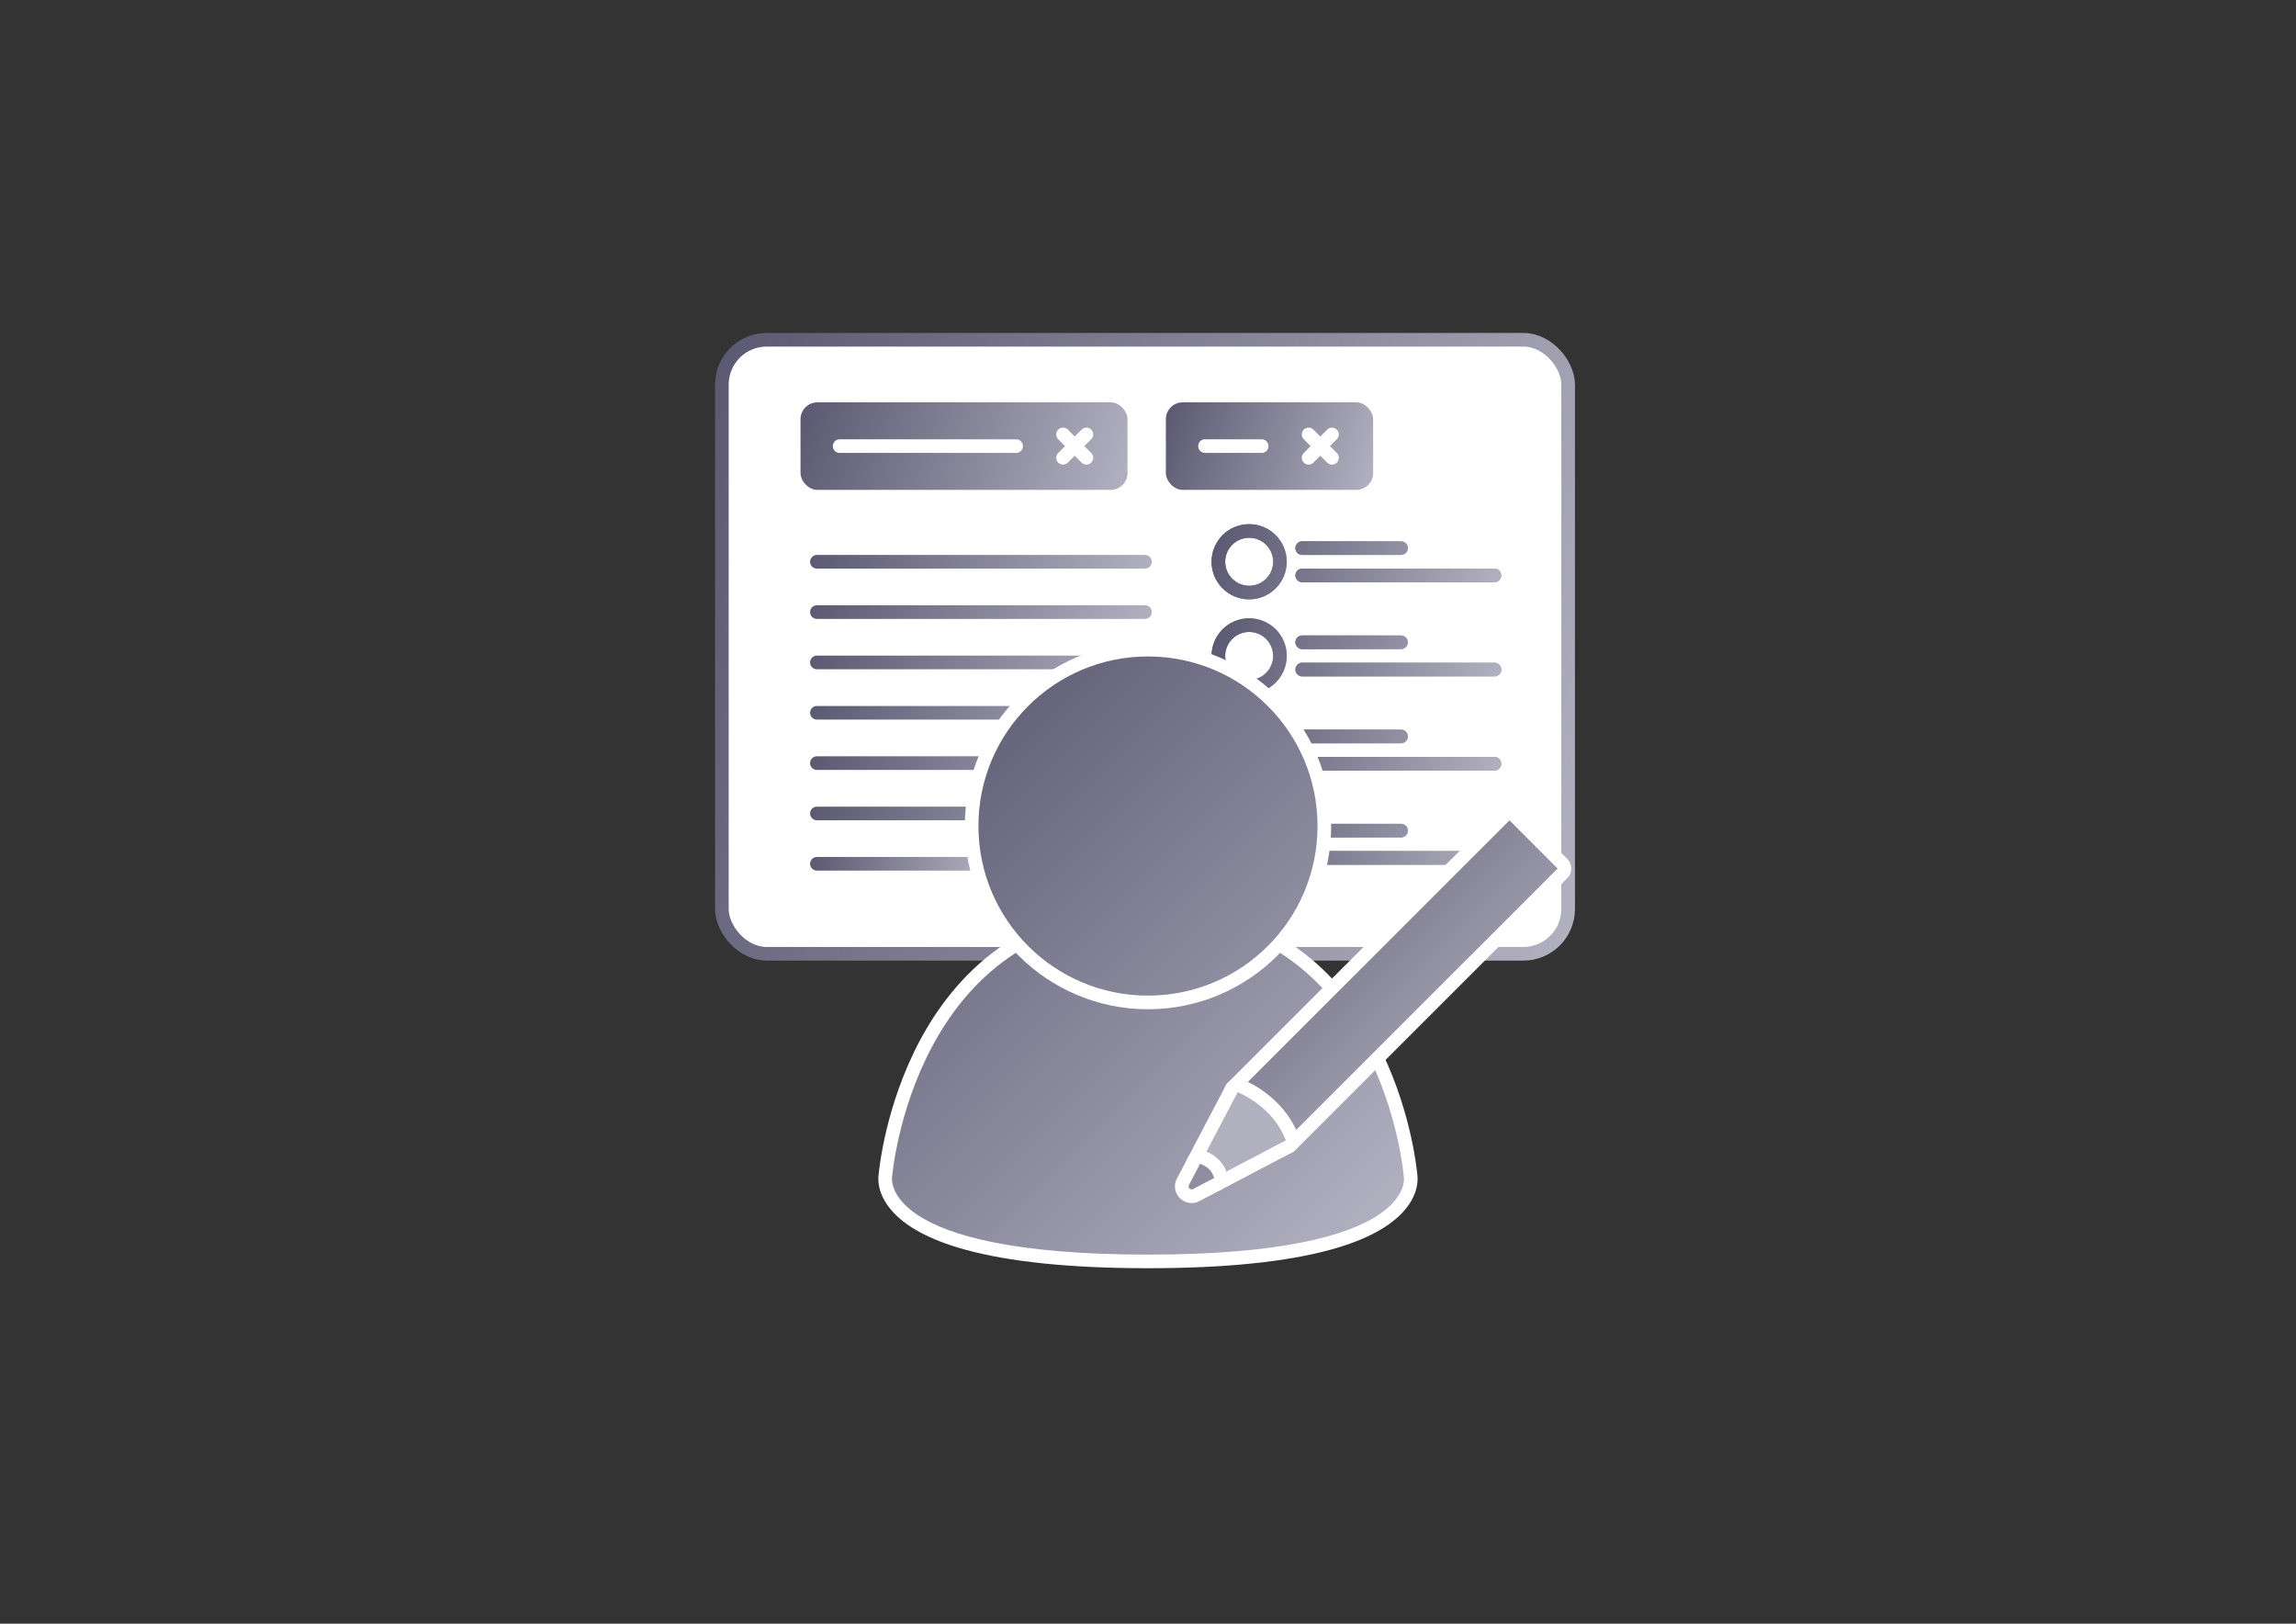 <svg xmlns="http://www.w3.org/2000/svg" xmlns:xlink="http://www.w3.org/1999/xlink" id="Calque_1" data-name="Calque 1" viewBox="0 0 841.89 595.28"><rect x="0" y="0" width="841.89" height="595.28" fill="#333333" stroke="none"/><defs><linearGradient id="Dégradé_secondaire1" x1="248.04" x2="591.64" y1="182.96" y2="291.26" data-name="Dégradé secondaire1" gradientUnits="userSpaceOnUse"><stop offset="0" stop-color="#5b5a72"/><stop offset="1" stop-color="#b0b0bf"/></linearGradient><linearGradient xlink:href="#Dégradé_secondaire1" id="Dégradé_secondaire1-2" x1="302.59" x2="416.79" y1="187.95" y2="223.94" data-name="Dégradé secondaire1"/><linearGradient xlink:href="#Dégradé_secondaire1" id="Dégradé_secondaire1-3" x1="302.59" x2="416.79" y1="224.86" y2="260.86" data-name="Dégradé secondaire1"/><linearGradient xlink:href="#Dégradé_secondaire1" id="Dégradé_secondaire1-4" x1="302.59" x2="416.79" y1="206.41" y2="242.4" data-name="Dégradé secondaire1"/><linearGradient xlink:href="#Dégradé_secondaire1" id="Dégradé_secondaire1-5" x1="302.59" x2="416.79" y1="243.32" y2="279.31" data-name="Dégradé secondaire1"/><linearGradient xlink:href="#Dégradé_secondaire1" id="Dégradé_secondaire1-6" x1="302.59" x2="416.79" y1="261.78" y2="297.77" data-name="Dégradé secondaire1"/><linearGradient xlink:href="#Dégradé_secondaire1" id="Dégradé_secondaire1-7" x1="302.59" x2="416.79" y1="280.23" y2="316.22" data-name="Dégradé secondaire1"/><linearGradient xlink:href="#Dégradé_secondaire1" id="Dégradé_secondaire1-8" x1="299.87" x2="359.36" y1="307.31" y2="326.06" data-name="Dégradé secondaire1"/><linearGradient xlink:href="#Dégradé_secondaire1" id="Dégradé_secondaire1-9" x1="295.85" x2="411.12" y1="145.38" y2="181.71" data-name="Dégradé secondaire1"/><linearGradient xlink:href="#Dégradé_secondaire1" id="Dégradé_secondaire1-10" x1="427.82" x2="503.16" y1="151.68" y2="175.42" data-name="Dégradé secondaire1"/><linearGradient xlink:href="#Dégradé_secondaire1" id="Dégradé_secondaire1-11" x1="444.88" x2="471.2" y1="201.8" y2="210.1" data-name="Dégradé secondaire1"/><linearGradient xlink:href="#Dégradé_secondaire1" id="Dégradé_secondaire1-12" x1="476.76" x2="514.47" y1="195.01" y2="206.89" data-name="Dégradé secondaire1"/><linearGradient xlink:href="#Dégradé_secondaire1" id="Dégradé_secondaire1-13" x1="478.31" x2="547.2" y1="200.09" y2="221.8" data-name="Dégradé secondaire1"/><linearGradient xlink:href="#Dégradé_secondaire1" id="Dégradé_secondaire1-14" x1="446.53" x2="545.33" y1="196.57" y2="227.71" data-name="Dégradé secondaire1"/><linearGradient xlink:href="#Dégradé_secondaire1" id="Dégradé_secondaire1-15" x1="446.53" x2="545.33" y1="196.57" y2="227.71" data-name="Dégradé secondaire1"/><linearGradient xlink:href="#Dégradé_secondaire1" id="Dégradé_secondaire1-16" x1="446.53" x2="545.33" y1="196.57" y2="227.71" data-name="Dégradé secondaire1"/><linearGradient xlink:href="#Dégradé_secondaire1" id="Dégradé_secondaire1-17" x1="444.88" x2="471.2" y1="236.33" y2="244.62" data-name="Dégradé secondaire1"/><linearGradient xlink:href="#Dégradé_secondaire1" id="Dégradé_secondaire1-18" x1="476.76" x2="514.47" y1="229.53" y2="241.42" data-name="Dégradé secondaire1"/><linearGradient xlink:href="#Dégradé_secondaire1" id="Dégradé_secondaire1-19" x1="478.31" x2="547.2" y1="234.61" y2="256.33" data-name="Dégradé secondaire1"/><linearGradient xlink:href="#Dégradé_secondaire1" id="Dégradé_secondaire1-20" x1="446.53" x2="545.33" y1="231.09" y2="262.23" data-name="Dégradé secondaire1"/><linearGradient xlink:href="#Dégradé_secondaire1" id="Dégradé_secondaire1-21" x1="446.53" x2="545.33" y1="231.09" y2="262.23" data-name="Dégradé secondaire1"/><linearGradient xlink:href="#Dégradé_secondaire1" id="Dégradé_secondaire1-22" x1="446.53" x2="545.33" y1="231.09" y2="262.23" data-name="Dégradé secondaire1"/><linearGradient xlink:href="#Dégradé_secondaire1" id="Dégradé_secondaire1-23" x1="444.88" x2="471.2" y1="270.85" y2="279.14" data-name="Dégradé secondaire1"/><linearGradient xlink:href="#Dégradé_secondaire1" id="Dégradé_secondaire1-24" x1="476.76" x2="514.47" y1="264.06" y2="275.94" data-name="Dégradé secondaire1"/><linearGradient xlink:href="#Dégradé_secondaire1" id="Dégradé_secondaire1-25" x1="478.31" x2="547.2" y1="269.14" y2="290.85" data-name="Dégradé secondaire1"/><linearGradient xlink:href="#Dégradé_secondaire1" id="Dégradé_secondaire1-26" x1="446.53" x2="545.33" y1="265.61" y2="296.75" data-name="Dégradé secondaire1"/><linearGradient xlink:href="#Dégradé_secondaire1" id="Dégradé_secondaire1-27" x1="446.53" x2="545.33" y1="265.61" y2="296.75" data-name="Dégradé secondaire1"/><linearGradient xlink:href="#Dégradé_secondaire1" id="Dégradé_secondaire1-28" x1="446.53" x2="545.33" y1="265.61" y2="296.75" data-name="Dégradé secondaire1"/><linearGradient xlink:href="#Dégradé_secondaire1" id="Dégradé_secondaire1-29" x1="444.88" x2="471.2" y1="305.37" y2="313.67" data-name="Dégradé secondaire1"/><linearGradient xlink:href="#Dégradé_secondaire1" id="Dégradé_secondaire1-30" x1="476.76" x2="514.47" y1="298.58" y2="310.47" data-name="Dégradé secondaire1"/><linearGradient xlink:href="#Dégradé_secondaire1" id="Dégradé_secondaire1-31" x1="478.31" x2="547.2" y1="303.66" y2="325.37" data-name="Dégradé secondaire1"/><linearGradient xlink:href="#Dégradé_secondaire1" id="Dégradé_secondaire1-32" x1="446.53" x2="545.33" y1="300.14" y2="331.28" data-name="Dégradé secondaire1"/><linearGradient xlink:href="#Dégradé_secondaire1" id="Dégradé_secondaire1-33" x1="446.53" x2="545.33" y1="300.14" y2="331.28" data-name="Dégradé secondaire1"/><linearGradient xlink:href="#Dégradé_secondaire1" id="Dégradé_secondaire1-34" x1="446.53" x2="545.33" y1="300.14" y2="331.28" data-name="Dégradé secondaire1"/><linearGradient xlink:href="#Dégradé_secondaire1" id="Dégradé_secondaire1-35" x1="297.75" x2="479.08" y1="291.36" y2="472.7" data-name="Dégradé secondaire1"/><linearGradient xlink:href="#Dégradé_secondaire1" id="Dégradé_secondaire1-36" x1="354.65" x2="537.69" y1="236.54" y2="419.58" data-name="Dégradé secondaire1"/><linearGradient id="Dégradé_secondaire1_11" x1="450.26" x2="553.2" y1="297.2" y2="400.15" data-name="Dégradé secondaire1 11" gradientUnits="userSpaceOnUse"><stop offset="0" stop-color="#5b5a72"/><stop offset="1" stop-color="#b0b0bf"/></linearGradient><linearGradient xlink:href="#Dégradé_secondaire1_11" id="Dégradé_secondaire1_11-2" x1="352.49" x2="496.84" y1="344.93" y2="489.28" data-name="Dégradé secondaire1 11"/><style>.cls-17{stroke-width:5px;fill:none;stroke-linecap:round}.cls-34{fill:#fff}.cls-17{stroke:#fff;stroke-linejoin:round}</style></defs><rect width="310.31" height="225.11" x="264.69" y="124.56" rx="16.44" ry="16.44" style="stroke:url(#Dégradé_secondaire1);fill:#fff;stroke-linecap:round;stroke-miterlimit:10;stroke-width:5px"/><path d="M299.54 205.95h120.3" style="stroke:url(#Dégradé_secondaire1-2);stroke-linecap:round;stroke-miterlimit:10;fill:none;stroke-width:5px"/><path d="M299.54 242.86h120.3" style="stroke:url(#Dégradé_secondaire1-3);stroke-linecap:round;stroke-miterlimit:10;fill:none;stroke-width:5px"/><path d="M299.54 224.4h120.3" style="stroke:url(#Dégradé_secondaire1-4);stroke-linecap:round;stroke-miterlimit:10;fill:none;stroke-width:5px"/><path d="M299.54 261.32h120.3" style="stroke:url(#Dégradé_secondaire1-5);stroke-linecap:round;stroke-miterlimit:10;fill:none;stroke-width:5px"/><path d="M299.54 279.77h120.3" style="stroke:url(#Dégradé_secondaire1-6);stroke-linecap:round;stroke-miterlimit:10;fill:none;stroke-width:5px"/><path d="M299.54 298.23h120.3" style="stroke:url(#Dégradé_secondaire1-7);stroke-linecap:round;stroke-miterlimit:10;fill:none;stroke-width:5px"/><path d="M299.54 316.68h60.15" style="stroke:url(#Dégradé_secondaire1-8);stroke-linecap:round;stroke-miterlimit:10;fill:none;stroke-width:5px"/><rect width="119.91" height="32.11" x="293.53" y="147.5" rx="6.21" ry="6.21" style="fill:url(#Dégradé_secondaire1-9)"/><path d="m389.79 159.27 8.57 8.56m0-8.56-8.57 8.56m-81.91-4.28h64.7" class="cls-17"/><rect width="76.01" height="32.11" x="427.49" y="147.5" rx="6.21" ry="6.21" style="fill:url(#Dégradé_secondaire1-10)"/><path d="m479.84 159.27 8.57 8.56m0-8.56-8.57 8.56m-38-4.28h20.79" class="cls-17"/><circle cx="458.04" cy="205.95" r="11.29" style="stroke:url(#Dégradé_secondaire1-11);stroke-miterlimit:10;fill:none;stroke-width:5px"/><path d="M477.51 200.95h36.22" style="stroke:url(#Dégradé_secondaire1-12);stroke-linejoin:round;stroke-linecap:round;fill:none;stroke-width:5px"/><path d="M477.51 210.95H548" style="stroke:url(#Dégradé_secondaire1-13);stroke-linejoin:round;stroke-linecap:round;fill:none;stroke-width:5px"/><circle cx="458.04" cy="205.95" r="11.29" style="stroke:url(#Dégradé_secondaire1-14);stroke-linecap:round;stroke-miterlimit:10;fill:none;stroke-width:5px"/><path d="M477.51 200.95h36.22" style="stroke-linecap:round;stroke-miterlimit:10;fill:none;stroke-width:5px;stroke:url(#Dégradé_secondaire1-15)"/><path d="M477.51 210.95H548" style="stroke:url(#Dégradé_secondaire1-16);stroke-linecap:round;stroke-miterlimit:10;fill:none;stroke-width:5px"/><circle cx="458.04" cy="240.47" r="11.29" style="stroke:url(#Dégradé_secondaire1-17);stroke-miterlimit:10;fill:none;stroke-width:5px"/><path d="M477.51 235.47h36.22" style="stroke:url(#Dégradé_secondaire1-18);stroke-linejoin:round;stroke-linecap:round;fill:none;stroke-width:5px"/><path d="M477.51 245.47H548" style="stroke:url(#Dégradé_secondaire1-19);stroke-linejoin:round;stroke-linecap:round;fill:none;stroke-width:5px"/><circle cx="458.04" cy="240.47" r="11.29" style="stroke:url(#Dégradé_secondaire1-20);stroke-linecap:round;stroke-miterlimit:10;fill:none;stroke-width:5px"/><path d="M477.51 235.47h36.22" style="stroke:url(#Dégradé_secondaire1-21);stroke-linecap:round;stroke-miterlimit:10;fill:none;stroke-width:5px"/><path d="M477.51 245.47H548" style="stroke:url(#Dégradé_secondaire1-22);stroke-linecap:round;stroke-miterlimit:10;fill:none;stroke-width:5px"/><circle cx="458.04" cy="275" r="11.29" style="stroke:url(#Dégradé_secondaire1-23);stroke-miterlimit:10;fill:none;stroke-width:5px"/><path d="M477.51 270h36.22" style="stroke:url(#Dégradé_secondaire1-24);stroke-linejoin:round;stroke-linecap:round;fill:none;stroke-width:5px"/><path d="M477.51 279.99H548" style="stroke:url(#Dégradé_secondaire1-25);stroke-linejoin:round;stroke-linecap:round;fill:none;stroke-width:5px"/><circle cx="458.04" cy="275" r="11.29" style="stroke:url(#Dégradé_secondaire1-26);stroke-linecap:round;stroke-miterlimit:10;fill:none;stroke-width:5px"/><path d="M477.51 270h36.22" style="stroke:url(#Dégradé_secondaire1-27);stroke-linecap:round;stroke-miterlimit:10;fill:none;stroke-width:5px"/><path d="M477.51 279.99H548" style="stroke:url(#Dégradé_secondaire1-28);stroke-linecap:round;stroke-miterlimit:10;fill:none;stroke-width:5px"/><circle cx="458.04" cy="309.52" r="11.29" style="stroke:url(#Dégradé_secondaire1-29);stroke-miterlimit:10;fill:none;stroke-width:5px"/><path d="M477.51 304.52h36.22" style="stroke:url(#Dégradé_secondaire1-30);stroke-linejoin:round;stroke-linecap:round;fill:none;stroke-width:5px"/><path d="M477.51 314.52H548" style="stroke:url(#Dégradé_secondaire1-31);stroke-linejoin:round;stroke-linecap:round;fill:none;stroke-width:5px"/><circle cx="458.04" cy="309.52" r="11.29" style="stroke:url(#Dégradé_secondaire1-32);stroke-linecap:round;stroke-miterlimit:10;fill:none;stroke-width:5px"/><path d="M477.51 304.52h36.22" style="stroke:url(#Dégradé_secondaire1-33);stroke-linecap:round;stroke-miterlimit:10;fill:none;stroke-width:5px"/><path d="M477.51 314.52H548" style="stroke:url(#Dégradé_secondaire1-34);stroke-linecap:round;stroke-miterlimit:10;fill:none;stroke-width:5px"/><path d="M420.95 462.45c-62.11 0-84.5-11.2-92.36-20.59-4.39-5.25-4.09-9.67-3.95-10.65.16-1.86 2.36-25.03 14.89-48.57 11.9-22.36 35.69-49.01 81.42-49.01s69.52 26.65 81.42 49.01c12.53 23.54 14.73 46.71 14.89 48.57.13.98.43 5.4-3.95 10.65-7.85 9.4-30.25 20.59-92.36 20.59Z" style="fill:url(#Dégradé_secondaire1-35)"/><path d="M420.94 336.13c86.14 0 93.83 95.37 93.83 95.37s5.13 28.46-93.83 28.46-93.83-28.46-93.83-28.46 7.69-95.37 93.83-95.37m0-5c-46.98 0-71.41 27.37-83.63 50.33-12.62 23.71-14.96 47.1-15.17 49.47-.2 1.57-.38 6.67 4.52 12.53 5.13 6.14 14.19 11.05 26.91 14.59 16.43 4.58 39.1 6.9 67.36 6.9s50.93-2.32 67.36-6.9c12.73-3.54 21.78-8.45 26.92-14.59 4.9-5.86 4.72-10.96 4.52-12.53-.21-2.36-2.55-25.76-15.17-49.47-12.22-22.96-36.65-50.33-83.63-50.33Z" class="cls-34"/><path d="M420.95 367.51c-35.66 0-64.67-29.01-64.67-64.67s29.01-64.67 64.67-64.67 64.67 29.01 64.67 64.67-29.01 64.67-64.67 64.67Z" style="fill:url(#Dégradé_secondaire1-36)"/><path d="M420.94 240.67c34.34 0 62.17 27.83 62.17 62.17s-27.83 62.17-62.17 62.17-62.17-27.83-62.17-62.17 27.83-62.17 62.17-62.17m0-5c-37.04 0-67.17 30.13-67.17 67.17s30.13 67.17 67.17 67.17 67.17-30.13 67.17-67.17-30.13-67.17-67.17-67.17Z" class="cls-34"/><path d="M471.46 420.58c-.16 0-.33-.02-.49-.05-.82-.16-1.5-.72-1.82-1.49-4.65-11.21-16.21-16.26-16.33-16.31a2.494 2.494 0 0 1-1.47-1.83c-.16-.81.1-1.66.69-2.24l99.69-99.67c.49-.49 1.13-.73 1.77-.73s1.28.24 1.77.73l17.65 17.65c.47.47.73 1.1.73 1.77s-.26 1.3-.73 1.77l-99.69 99.67c-.47.47-1.11.73-1.77.73Z" style="fill:url(#Dégradé_secondaire1_11)"/><path d="m553.5 300.76 17.65 17.65-99.69 99.67c-5.12-12.34-17.66-17.65-17.66-17.65l99.69-99.67m0-5c-1.28 0-2.56.49-3.54 1.46l-99.69 99.67a4.984 4.984 0 0 0-1.37 4.49c.32 1.63 1.43 3 2.96 3.65.09.04 10.75 4.75 14.99 14.97a5.024 5.024 0 0 0 4.61 3.09c1.31 0 2.59-.52 3.54-1.46l99.69-99.67c.94-.94 1.46-2.21 1.46-3.54s-.53-2.6-1.46-3.54l-17.65-17.65a4.98 4.98 0 0 0-3.54-1.46Z" class="cls-34"/><path d="M445.2 434.37c-.65 0-1.29-.25-1.77-.73l-5.18-5.18a2.52 2.52 0 0 1-.45-2.93l13.79-26.26c.44-.84 1.31-1.34 2.21-1.34.29 0 .59.05.88.16.57.21 13.91 5.41 19.11 19.11.45 1.18-.06 2.51-1.18 3.1l-26.26 13.78c-.37.19-.77.29-1.16.29Z" style="fill:#b0b0bf"/><path d="M453.81 400.43s12.8 4.85 17.66 17.65l-26.26 13.78-5.18-5.18 13.79-26.26m0-5c-1.81 0-3.54.99-4.43 2.68l-13.79 26.26a4.992 4.992 0 0 0 .89 5.86l5.18 5.18c.96.96 2.24 1.46 3.54 1.46.79 0 1.59-.19 2.32-.57l26.26-13.78a4.994 4.994 0 0 0 2.35-6.2c-5.59-14.74-19.95-20.33-20.56-20.56-.58-.22-1.18-.33-1.77-.33Z" class="cls-34"/><path d="M436.95 438.55c-1.25 0-2.44-.67-3.09-1.76-.66-1.08-.69-2.41-.1-3.54l4.05-7.73c.44-.84 1.3-1.34 2.21-1.34.2 0 .41.02.61.08.22.06 5.48 1.44 6.98 6.94.31 1.13-.21 2.33-1.25 2.87l-7.73 4.05c-.52.27-1.1.42-1.68.42Z" style="fill:url(#Dégradé_secondaire1_11-2)"/><path d="M440.02 426.69s4.04 1.02 5.18 5.18l-7.73 4.05c-.17.09-.35.13-.52.13-.77 0-1.39-.84-.98-1.63l4.05-7.73m0-5c-1.83 0-3.55 1-4.43 2.68l-4.05 7.73c-1 1.91-.94 4.15.18 5.99a6.151 6.151 0 0 0 5.23 2.96c.98 0 1.97-.24 2.84-.7l7.73-4.05a4.992 4.992 0 0 0 2.5-5.74c-1.5-5.5-6.22-8.06-8.78-8.71-.41-.1-.82-.15-1.23-.15Z" class="cls-34"/></svg>
